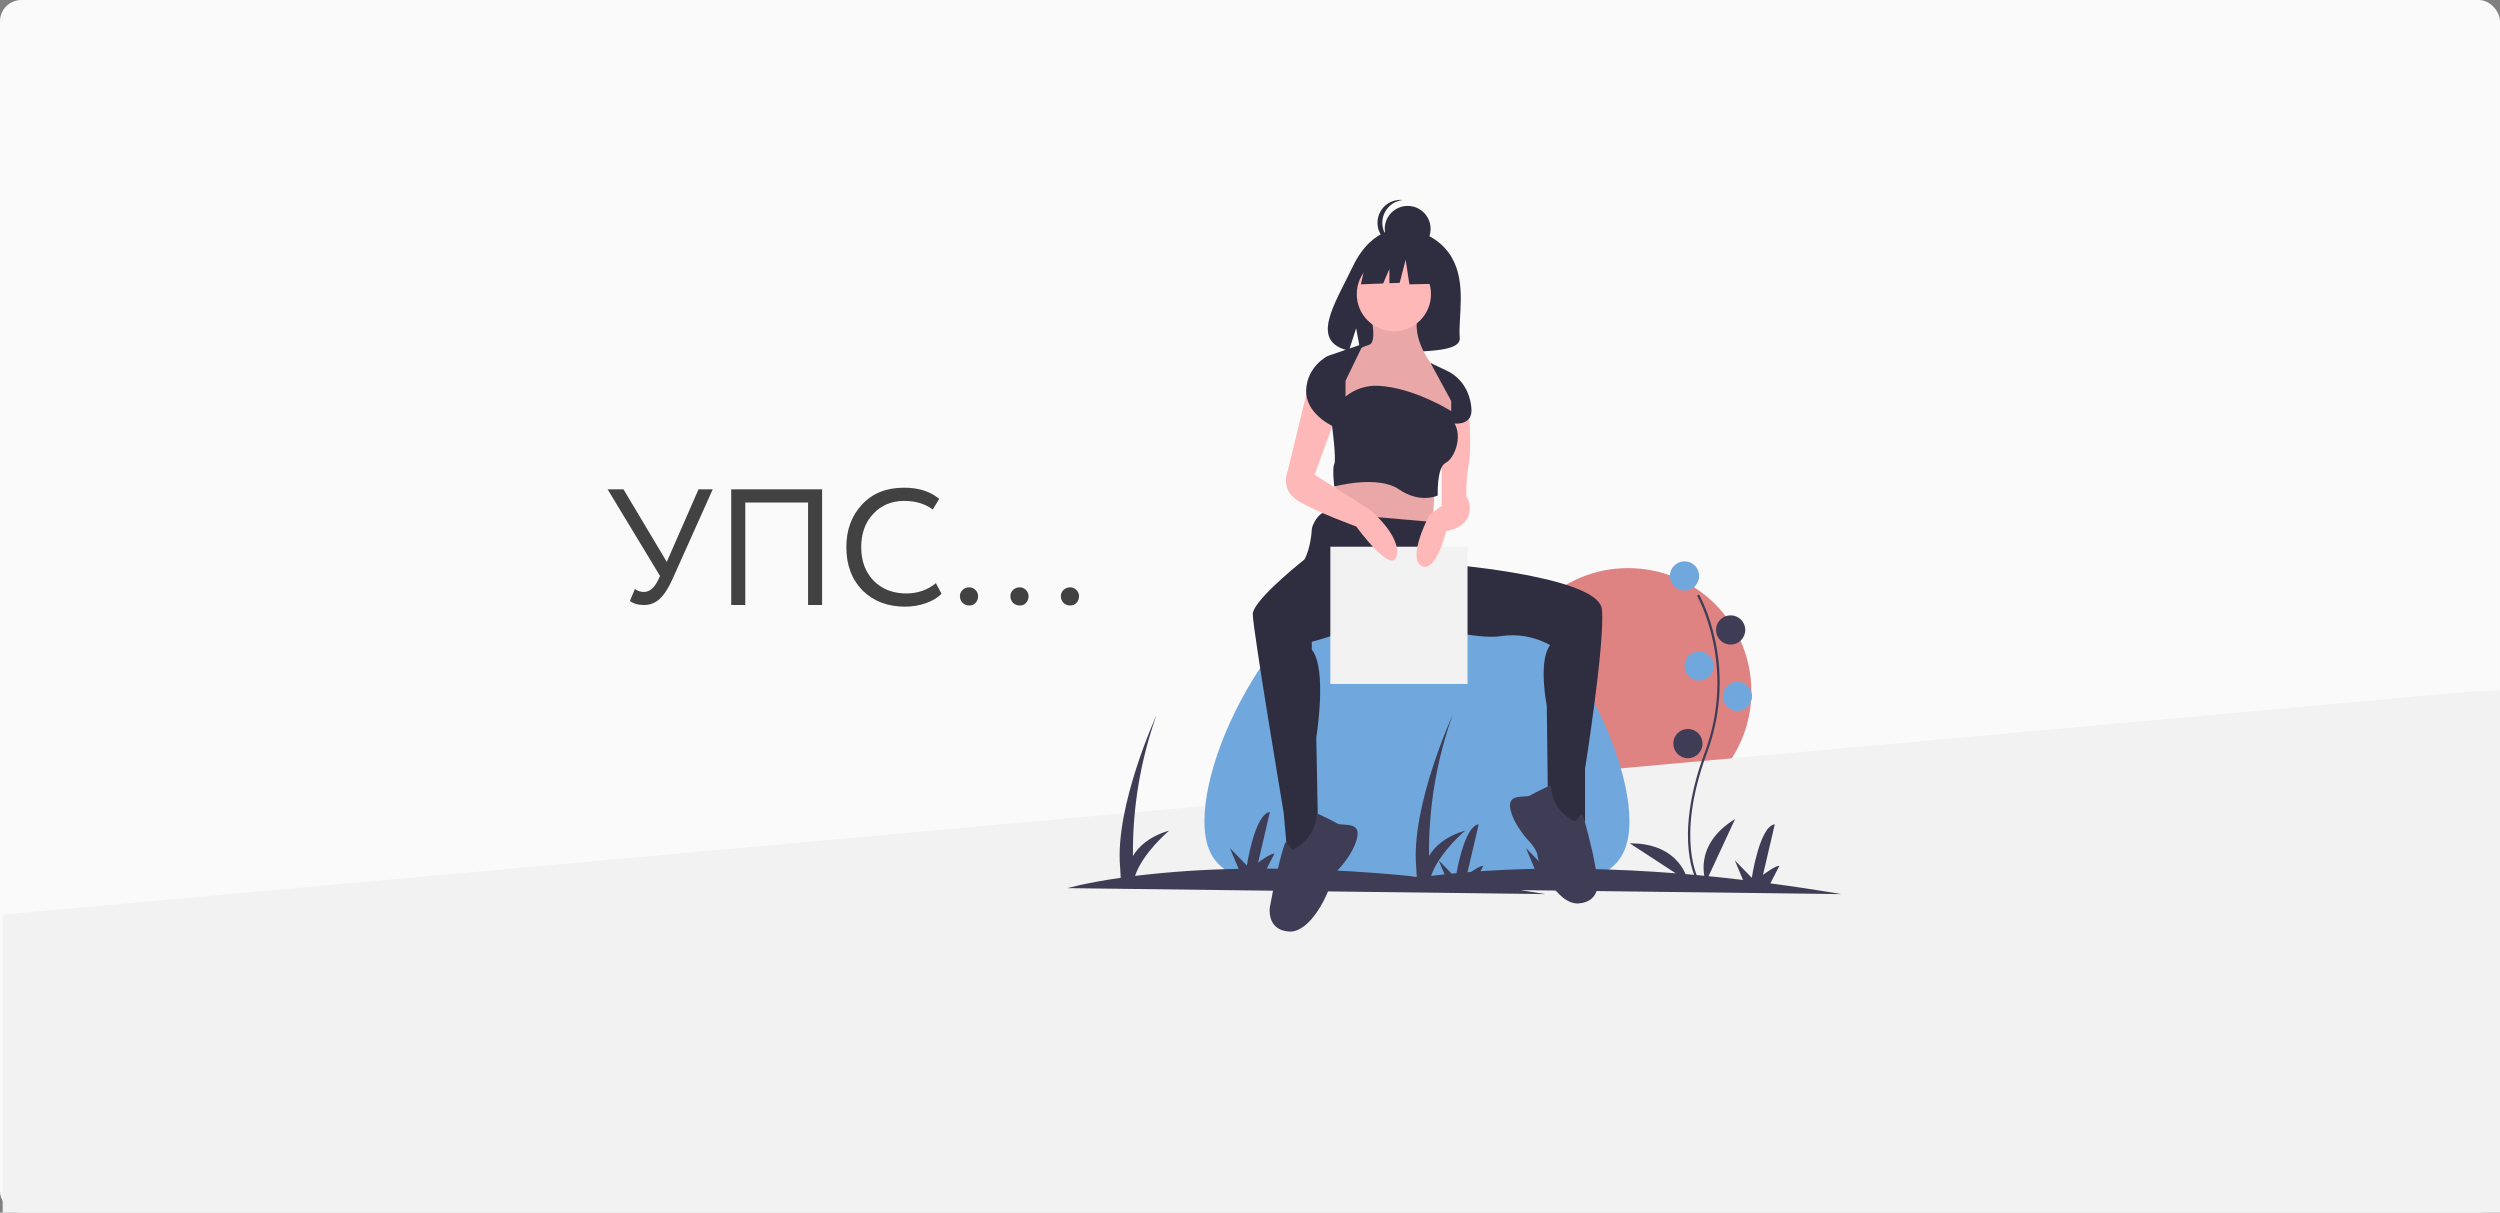 <svg width="938" height="455" viewBox="0 0 938 455" fill="none" xmlns="http://www.w3.org/2000/svg">
<rect x="0" y="0" width="938" height="455" fill="#808080" stroke="none"/>
<rect width="938" height="455" rx="8" fill="#FAFAFA"/>
<path d="M262.082 183.6H267.414L252.41 217.08C250.88 220.552 249.268 223.073 247.574 224.644C245.92 226.215 243.936 227 241.622 227C239.39 227 237.633 226.483 236.352 225.45L238.212 220.986C239.286 221.73 240.402 222.102 241.56 222.102C243.668 222.102 245.445 220.635 246.892 217.7L247.636 216.088L227.982 183.6H233.934L250.178 210.818L262.082 183.6ZM308.455 227H303.185V188.56H279.625V227H274.355V183.6H308.455V227ZM351.154 218.816L353.262 222.784C351.816 224.272 349.852 225.45 347.372 226.318C344.892 227.186 342.288 227.62 339.56 227.62C333.071 227.62 327.76 225.595 323.626 221.544C319.576 217.411 317.55 211.996 317.55 205.3C317.55 198.852 319.493 193.541 323.378 189.366C327.264 185.109 332.534 182.98 339.188 182.98C344.686 182.98 349.088 184.385 352.394 187.196L349.976 191.164C347.083 189.015 343.508 187.94 339.25 187.94C334.538 187.94 330.674 189.552 327.656 192.776C324.639 195.959 323.13 200.133 323.13 205.3C323.13 210.467 324.68 214.662 327.78 217.886C330.963 221.069 335.055 222.66 340.056 222.66C344.272 222.66 347.972 221.379 351.154 218.816ZM360.16 223.652C360.16 222.784 360.49 222.019 361.152 221.358C361.854 220.697 362.702 220.366 363.694 220.366C364.562 220.366 365.326 220.697 365.988 221.358C366.649 222.019 366.98 222.784 366.98 223.652C366.98 224.644 366.67 225.491 366.05 226.194C365.43 226.855 364.644 227.186 363.694 227.186C362.702 227.186 361.854 226.855 361.152 226.194C360.49 225.491 360.16 224.644 360.16 223.652ZM379.095 223.652C379.095 222.784 379.426 222.019 380.087 221.358C380.79 220.697 381.637 220.366 382.629 220.366C383.497 220.366 384.262 220.697 384.923 221.358C385.584 222.019 385.915 222.784 385.915 223.652C385.915 224.644 385.605 225.491 384.985 226.194C384.365 226.855 383.58 227.186 382.629 227.186C381.637 227.186 380.79 226.855 380.087 226.194C379.426 225.491 379.095 224.644 379.095 223.652ZM398.031 223.652C398.031 222.784 398.361 222.019 399.023 221.358C399.725 220.697 400.573 220.366 401.565 220.366C402.433 220.366 403.197 220.697 403.859 221.358C404.52 222.019 404.851 222.784 404.851 223.652C404.851 224.644 404.541 225.491 403.921 226.194C403.301 226.855 402.515 227.186 401.565 227.186C400.573 227.186 399.725 226.855 399.023 226.194C398.361 225.491 398.031 224.644 398.031 223.652Z" fill="#424242"/>
<path d="M610.825 305.787C636.395 305.787 657.123 285.05 657.123 259.469C657.123 233.888 636.395 213.15 610.825 213.15C585.256 213.15 564.527 233.888 564.527 259.469C564.527 285.05 585.256 305.787 610.825 305.787Z" fill="#DF8282"/>
<path d="M1.663 343.1L1 343.416V455H938V259L926.833 259.47L1.663 343.1Z" fill="#F2F2F2"/>
<path d="M468.5 426.774C471.26 426.774 473.498 424.536 473.498 421.774C473.498 419.012 471.26 416.774 468.5 416.774C465.74 416.774 463.502 419.012 463.502 421.774C463.502 424.536 465.74 426.774 468.5 426.774Z" fill="#F2F2F2"/>
<path d="M611.367 308.111C611.367 340.745 575.668 328.792 531.632 328.792C487.595 328.792 451.896 340.745 451.896 308.111C451.896 275.477 487.595 210.613 531.632 210.613C575.668 210.613 611.367 275.477 611.367 308.111Z" fill="#70A8DD"/>
<path d="M690.88 335.477C681.645 333.912 672.763 332.568 664.235 331.444L667.606 324.905C666.469 324.51 661.475 328.255 661.475 328.255L665.899 309.272C660.182 309.962 657.275 329.344 657.275 329.344L650.887 322.791L653.979 330.159C631.545 327.445 608.973 326.024 586.376 325.902L589.261 320.305C588.125 319.91 583.13 323.655 583.13 323.655L587.554 304.672C581.837 305.362 578.93 324.745 578.93 324.745L572.542 318.192L575.817 325.995C568.402 326.143 561.634 326.46 555.498 326.88L556.516 324.905C555.795 324.654 553.523 326.069 551.957 327.137C551.505 327.173 551.064 327.209 550.62 327.245L554.809 309.272C550.145 309.835 547.352 322.835 546.48 327.607C545.867 327.664 545.258 327.722 544.661 327.781L539.841 322.837C543.879 316.57 549.788 311.624 549.788 311.624C542.217 313.877 538.245 317.652 536.169 321.172C535.984 303.181 538.974 285.298 545.002 268.347C545.002 268.347 529.352 302.419 531.349 325.29L531.562 328.925C510.215 326.776 491.445 325.937 475.286 325.902L478.171 320.305C477.035 319.91 472.04 323.655 472.04 323.655L476.464 304.672C470.747 305.362 467.84 324.745 467.84 324.745L461.452 318.192L464.727 325.995C451.737 326.21 438.766 327.091 425.865 328.636C428.784 319.917 438.698 311.624 438.698 311.624C431.127 313.877 427.155 317.652 425.079 321.172C424.894 303.181 427.884 285.298 433.912 268.347C433.912 268.347 418.262 302.419 420.259 325.29L420.498 329.352C407.229 331.252 400.559 333.23 400.559 333.23L579.79 335.477C576.665 334.948 573.581 334.445 570.538 333.968L690.88 335.477ZM539.826 322.861L542.006 328.055C540.249 328.243 538.56 328.437 536.955 328.636C537.672 326.6 538.636 324.661 539.826 322.861Z" fill="#3F3D56"/>
<path d="M636.742 330.701C636.645 330.542 634.362 326.729 633.571 318.81C632.845 311.545 633.312 299.3 639.66 282.218C651.686 249.857 636.888 223.747 636.737 223.487L637.467 223.063C637.505 223.129 641.324 229.786 643.579 240.387C646.56 254.441 645.474 269.053 640.451 282.512C628.445 314.817 637.37 330.11 637.462 330.261L636.742 330.701Z" fill="#3F3D56"/>
<path d="M632.039 221.587C635.068 221.587 637.524 219.131 637.524 216.1C637.524 213.07 635.068 210.613 632.039 210.613C629.01 210.613 626.555 213.07 626.555 216.1C626.555 219.131 629.01 221.587 632.039 221.587Z" fill="#70A8DD"/>
<path d="M649.336 241.846C652.365 241.846 654.82 239.39 654.82 236.359C654.82 233.329 652.365 230.873 649.336 230.873C646.307 230.873 643.852 233.329 643.852 236.359C643.852 239.39 646.307 241.846 649.336 241.846Z" fill="#3F3D56"/>
<path d="M637.523 255.353C640.552 255.353 643.008 252.896 643.008 249.866C643.008 246.835 640.552 244.379 637.523 244.379C634.495 244.379 632.039 246.835 632.039 249.866C632.039 252.896 634.495 255.353 637.523 255.353Z" fill="#70A8DD"/>
<path d="M651.867 266.748C654.896 266.748 657.352 264.292 657.352 261.261C657.352 258.231 654.896 255.775 651.867 255.775C648.838 255.775 646.383 258.231 646.383 261.261C646.383 264.292 648.838 266.748 651.867 266.748Z" fill="#70A8DD"/>
<path d="M633.305 284.475C636.334 284.475 638.789 282.019 638.789 278.988C638.789 275.958 636.334 273.501 633.305 273.501C630.276 273.501 627.82 275.958 627.82 278.988C627.82 282.019 630.276 284.475 633.305 284.475Z" fill="#3F3D56"/>
<path d="M640.053 330.903C640.053 330.903 634.569 317.396 651.022 307.267L640.053 330.903Z" fill="#3F3D56"/>
<path d="M633.309 330.658C633.309 330.658 630.813 316.295 611.494 316.418L633.309 330.658Z" fill="#3F3D56"/>
<path d="M544.617 96.458C538.601 86.289 526.699 85.815 526.699 85.815C526.699 85.815 515.101 84.331 507.661 99.82C500.726 114.256 491.156 128.195 506.12 131.574L508.823 123.157L510.497 132.201C512.628 132.354 514.765 132.391 516.9 132.31C532.926 131.793 548.188 132.462 547.697 126.708C547.043 119.06 550.405 106.244 544.617 96.458Z" fill="#2F2E41"/>
<path d="M501.256 178.536L499.99 201.328L537.116 205.127L538.381 181.491L525.725 173.472L501.256 178.536Z" fill="#E9A7A7"/>
<path d="M601.031 228.551C599.917 217.784 555.718 212.897 545.096 211.876L541.124 209.558L539.858 196.052C539.858 196.052 500.623 192.676 497.67 192.253C494.717 191.831 492.186 197.318 492.186 198.584C492.186 199.5 491.634 206.034 489.417 209.908C484.631 213.756 470.037 225.863 470.037 230.451C470.037 235.937 481.639 304.946 481.639 304.946L482.904 319.296L494.717 321.406L493.873 276.667C493.873 276.667 498.092 250.921 492.186 243.746V240.791C492.186 240.791 509.509 236.276 515.615 231.36C517.384 230.979 522.355 230.042 525.101 230.857C525.478 231.079 525.912 231.307 526.394 231.539C526.456 231.594 526.515 231.654 526.569 231.717C526.569 231.717 526.586 231.69 526.617 231.644C534.515 235.342 554.776 240.007 563.062 238.681C569.452 237.705 575.986 238.893 581.624 242.057C576.984 247.966 580.359 264.849 580.359 264.849L580.78 301.147L586.687 308.322H594.702V288.485C594.702 288.485 602.296 240.791 601.031 228.551Z" fill="#2F2E41"/>
<path d="M514.545 119.236C514.545 119.236 516.654 128.521 513.701 129.365C511.365 130.14 509.105 131.129 506.951 132.32L503.576 143.293V154.267L544.498 158.91L545.764 155.111V149.624L541.123 141.183L539.014 139.073C539.014 139.073 529.733 128.943 531.842 119.236H514.545Z" fill="#E9A7A7"/>
<path d="M522.983 124.3C530.672 124.3 536.905 118.065 536.905 110.372C536.905 102.68 530.672 96.444 522.983 96.444C515.294 96.444 509.061 102.68 509.061 110.372C509.061 118.065 515.294 124.3 522.983 124.3Z" fill="#FFB8B8"/>
<path d="M551.037 152.79C551.037 152.79 552.303 167.562 551.037 174.316C549.772 181.069 550.193 191.198 550.193 191.198L540.912 189.51V166.718L543.022 154.478L551.037 152.79Z" fill="#FFB8B8"/>
<path d="M528.157 94.476C532.909 94.476 536.762 90.621 536.762 85.866C536.762 81.111 532.909 77.257 528.157 77.257C523.404 77.257 519.551 81.111 519.551 85.866C519.551 90.621 523.404 94.476 528.157 94.476Z" fill="#2F2E41"/>
<path d="M518.645 83.601C518.646 81.474 519.432 79.423 520.854 77.843C522.276 76.262 524.232 75.263 526.345 75.039C525.145 74.912 523.931 75.038 522.783 75.41C521.635 75.782 520.577 76.391 519.68 77.198C518.782 78.006 518.065 78.993 517.573 80.096C517.082 81.199 516.828 82.393 516.828 83.601C516.828 84.808 517.082 86.002 517.573 87.105C518.065 88.208 518.782 89.195 519.68 90.003C520.577 90.81 521.635 91.42 522.783 91.792C523.931 92.164 525.145 92.29 526.345 92.162C524.232 91.938 522.276 90.939 520.854 89.359C519.432 87.778 518.646 85.727 518.645 83.601Z" fill="#2F2E41"/>
<path d="M541.958 95.478L530.199 89.316L513.961 91.837L510.602 106.682L518.964 106.36L521.301 100.906V106.27L525.16 106.121L527.4 97.439L528.799 106.682L542.518 106.402L541.958 95.478Z" fill="#2F2E41"/>
<path d="M550.616 205.126H499.146V256.619H550.616V205.126Z" fill="#F2F2F2"/>
<path d="M490.708 145.615L483.114 176.848C483.114 176.848 480.161 183.601 486.911 187.822C493.661 192.042 508.849 197.529 508.849 197.529C508.849 197.529 522.349 216.1 524.036 208.503C525.724 200.906 513.911 191.198 513.911 191.198L493.239 178.114L501.255 156.167L490.708 145.615Z" fill="#FFB8B8"/>
<path d="M545.552 184.867C545.552 184.867 551.88 184.023 551.459 191.198C551.037 198.373 542.599 199.217 542.599 199.217C542.599 199.217 538.802 215.256 533.318 212.302C527.833 209.347 536.271 193.309 536.271 193.309L543.443 187.822L545.552 184.867Z" fill="#FFB8B8"/>
<path d="M504.841 142.871L511.591 128.943L498.091 133.586C498.091 133.586 490.497 137.384 490.075 146.248C489.653 155.111 499.779 159.754 499.779 159.754C499.779 159.754 501.466 172.416 500.622 174.104C499.779 175.793 500.622 182.546 500.622 182.546C500.622 182.546 516.865 178.114 524.88 183.601C532.896 189.088 539.435 185.922 539.435 185.922C539.435 185.922 539.013 175.371 542.388 173.682C545.763 171.994 548.717 163.975 545.764 158.91C545.764 158.91 552.514 159.754 552.092 153.423C551.67 147.092 548.295 141.605 542.81 139.073C537.326 136.54 536.72 136.136 536.72 136.136L544.498 150.469V154.267C544.498 154.267 530.728 145.474 517.105 144.741C512.66 144.538 508.296 145.975 504.841 148.78L504.841 148.78V142.871Z" fill="#2F2E41"/>
<path d="M494.061 305.122C494.061 305.122 500.047 307.941 501.808 308.998C503.569 310.054 510.612 307.941 509.203 314.282C507.794 320.624 501.808 326.613 501.808 326.613C501.808 326.613 498.991 329.784 498.991 331.897C498.991 334.011 491.948 350.217 483.496 349.513C475.045 348.808 476.453 340.353 476.453 340.353L478.214 331.193C478.214 331.193 481.736 315.691 482.44 316.044C483.144 316.396 484.905 318.862 484.905 318.862C484.905 318.862 493.709 315.339 494.061 305.122Z" fill="#3F3D56"/>
<path d="M581.859 294.57C581.859 294.57 575.872 297.389 574.111 298.446C572.351 299.503 565.308 297.389 566.716 303.73C568.125 310.072 574.111 316.061 574.111 316.061C574.111 316.061 576.928 319.232 576.928 321.345C576.928 323.459 583.971 339.665 592.423 338.961C600.874 338.256 599.466 329.801 599.466 329.801L597.705 320.641C597.705 320.641 594.184 305.139 593.479 305.492C592.775 305.844 591.014 308.31 591.014 308.31C591.014 308.31 582.211 304.787 581.859 294.57Z" fill="#3F3D56"/>
</svg>

